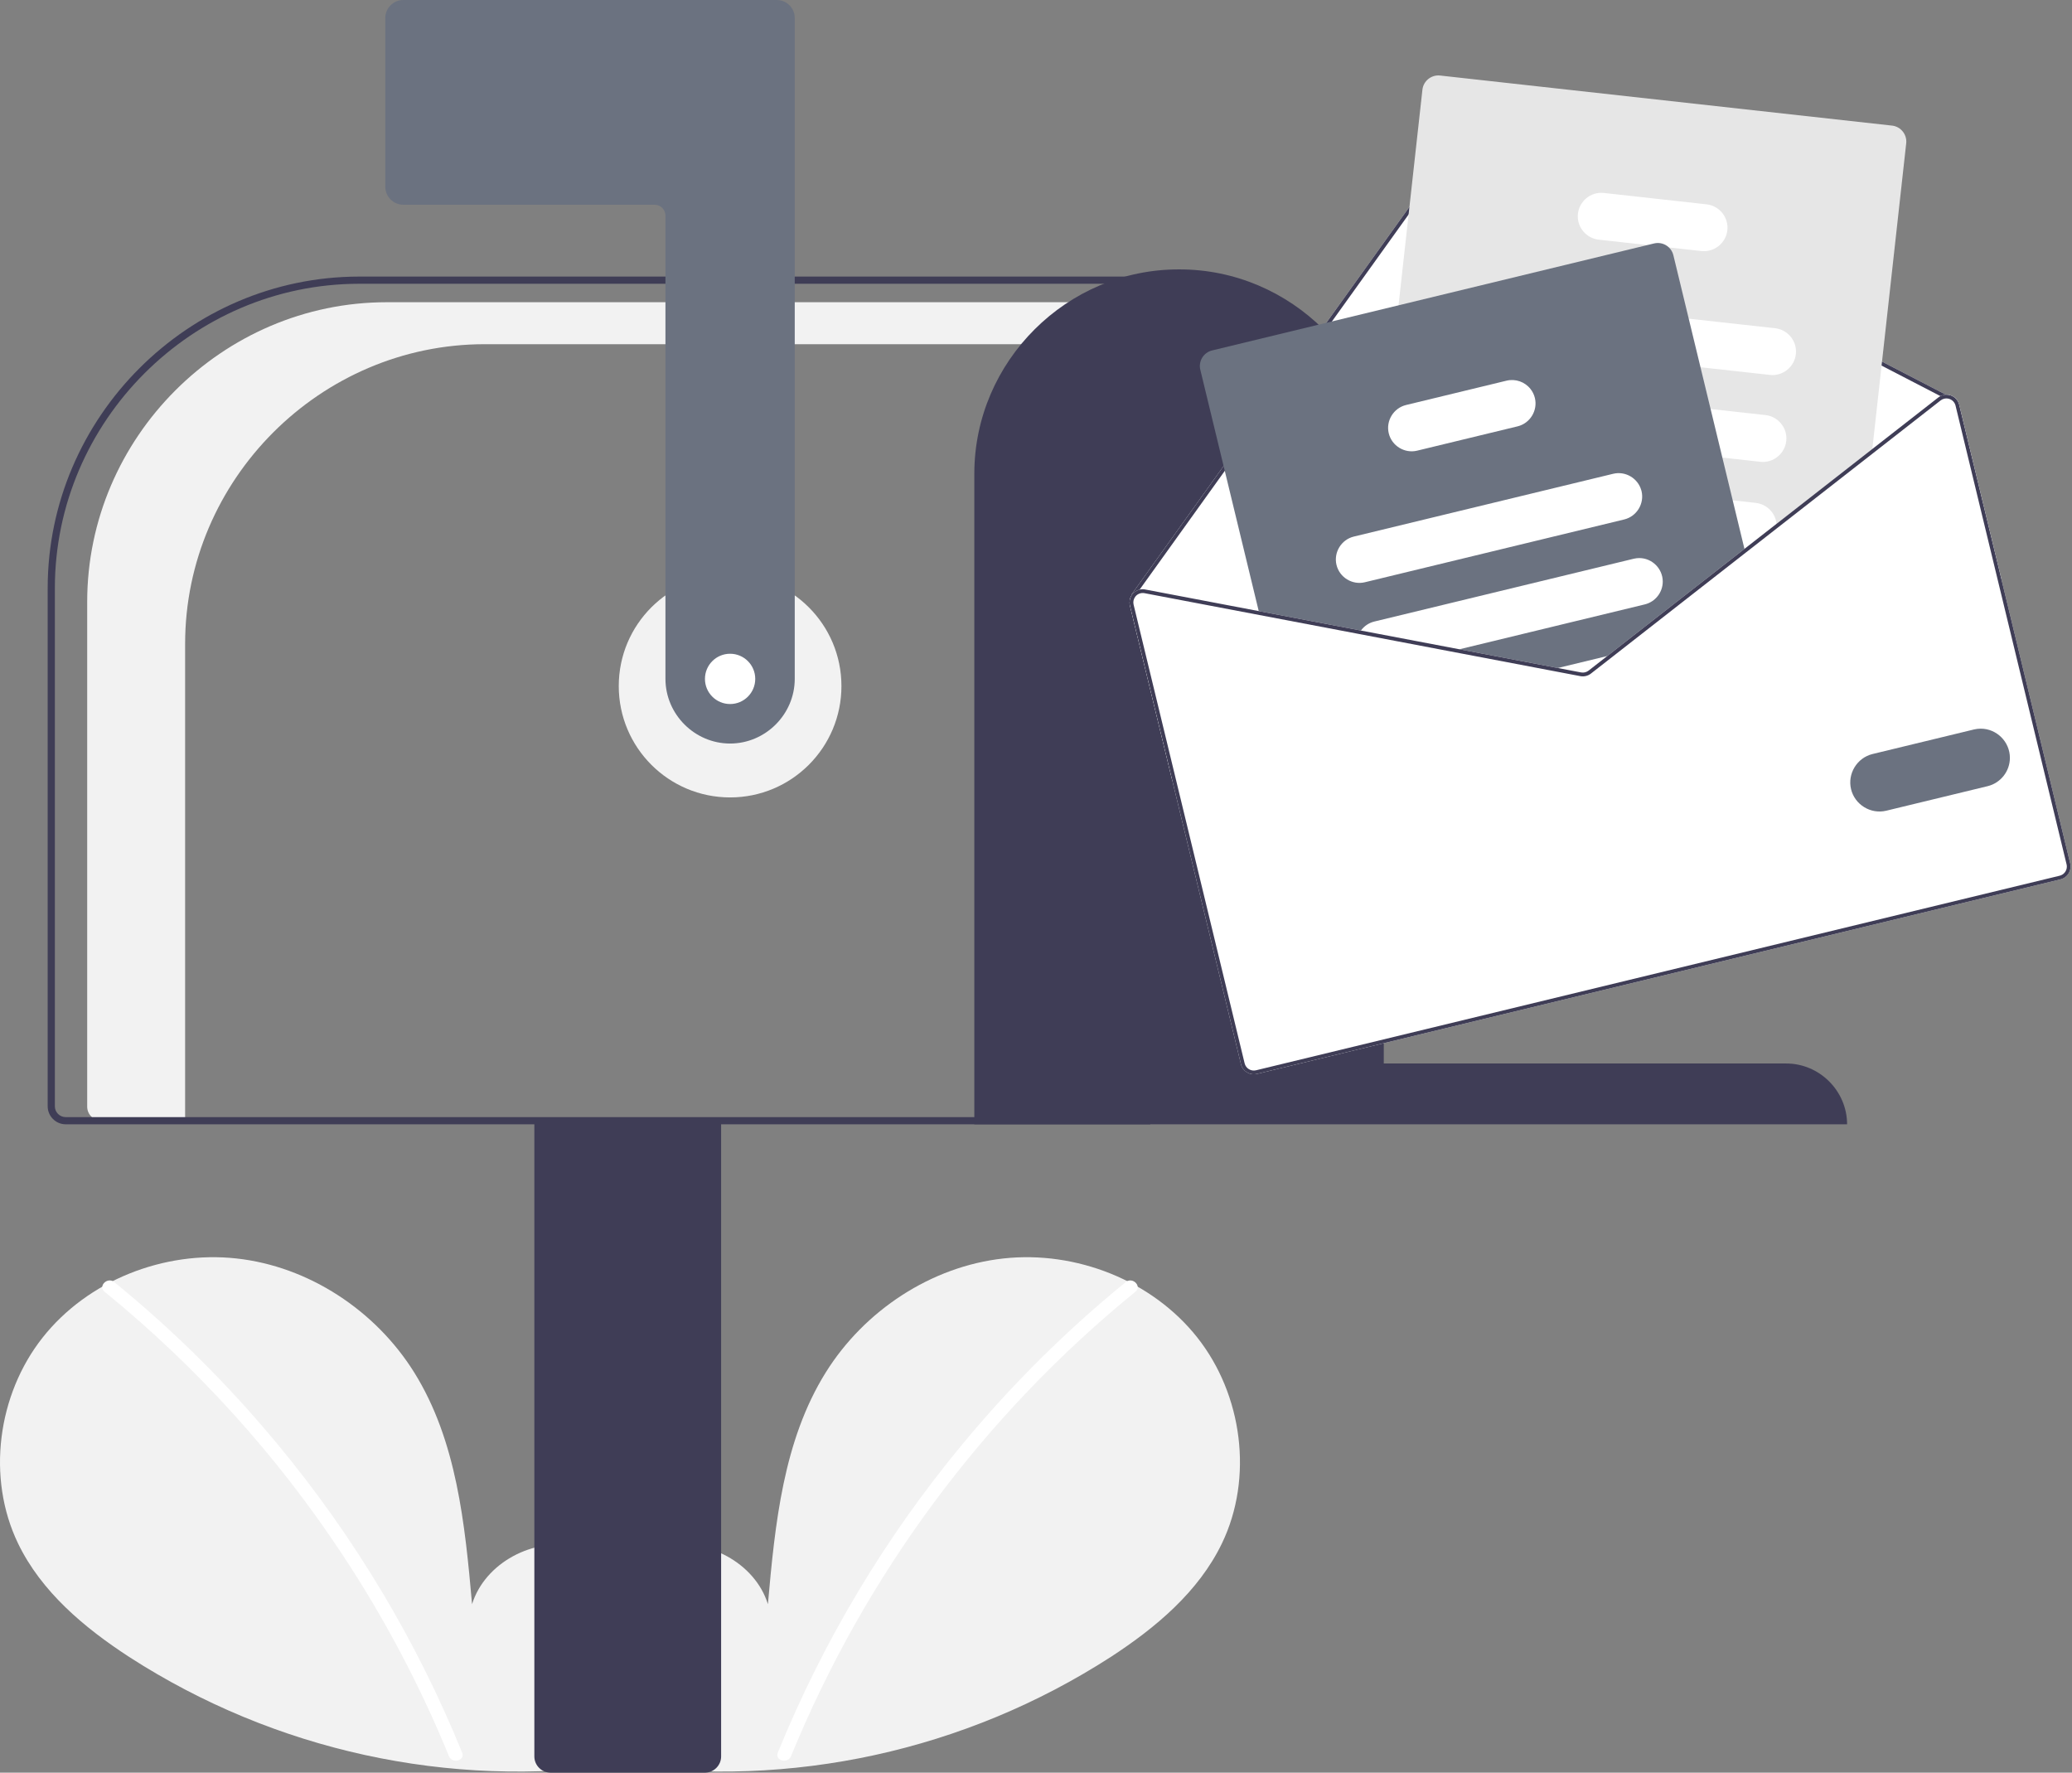 <?xml version="1.0" encoding="UTF-8" standalone="no"?><!DOCTYPE svg PUBLIC "-//W3C//DTD SVG 1.1//EN" "http://www.w3.org/Graphics/SVG/1.1/DTD/svg11.dtd"><svg width="100%" height="100%" viewBox="0 0 1169 1000" version="1.1" xmlns="http://www.w3.org/2000/svg" xmlns:xlink="http://www.w3.org/1999/xlink" xml:space="preserve" xmlns:serif="http://www.serif.com/" style="fill-rule:evenodd;clip-rule:evenodd;stroke-linejoin:round;stroke-miterlimit:2;"><rect x="0" y="0" width="1169" height="1000" fill="#808080" stroke="none"/><rect id="Artboard1" x="0" y="0" width="1168.2" height="1000" style="fill:none;"/><clipPath id="_clip1"><rect x="0" y="0" width="1168.2" height="1000"/></clipPath><g clip-path="url(#_clip1)"><path d="M343.311,989.565c18.754,-15.846 30.145,-40.878 27.157,-65.247c-2.987,-24.369 -21.489,-46.772 -45.489,-51.947c-24.001,-5.174 -51.359,9.15 -58.649,32.595c-4.012,-45.2 -8.635,-92.293 -32.666,-130.785c-21.76,-34.853 -59.448,-59.792 -100.294,-64.254c-40.845,-4.461 -83.85,12.389 -109.324,44.628c-25.474,32.239 -31.711,79.107 -13.87,116.119c13.143,27.266 37.357,47.558 62.727,64.066c81.96,52.88 180.332,74.401 276.885,60.572" style="fill:#f2f2f2;fill-rule:nonzero;"/><path d="M64.437,723.251c33.703,27.45 64.622,58.152 92.309,91.661c43.33,52.261 78.395,110.856 103.97,173.741c1.872,4.588 -5.578,6.585 -7.429,2.048c-16.264,-39.759 -36.386,-77.83 -60.076,-113.665c-36.943,-55.978 -82.204,-105.999 -134.221,-148.338c-3.846,-3.132 1.633,-8.553 5.447,-5.447l0,-0Z" style="fill:#fff;fill-rule:nonzero;"/><path d="M356.264,989.565c-18.753,-15.846 -30.144,-40.878 -27.156,-65.247c2.987,-24.369 21.489,-46.772 45.489,-51.947c24,-5.174 51.359,9.15 58.649,32.595c4.011,-45.2 8.634,-92.293 32.666,-130.785c21.759,-34.853 59.448,-59.792 100.293,-64.254c40.846,-4.461 83.851,12.389 109.325,44.628c25.474,32.239 31.711,79.107 13.87,116.119c-13.143,27.266 -37.357,47.558 -62.728,64.066c-81.959,52.88 -180.331,74.401 -276.884,60.572" style="fill:#f2f2f2;fill-rule:nonzero;"/><path d="M635.139,723.251c-33.703,27.45 -64.622,58.152 -92.309,91.661c-43.331,52.261 -78.395,110.856 -103.97,173.741c-1.872,4.588 5.578,6.585 7.429,2.048c41.843,-102.196 108.653,-192.288 194.297,-262.003c3.846,-3.132 -1.633,-8.553 -5.447,-5.447l-0,-0Z" style="fill:#fff;fill-rule:nonzero;"/><ellipse cx="411.914" cy="387.031" rx="62.817" ry="62.817" style="fill:#f2f2f2;"/><path d="M218.23,170.492l432.795,-0l0,23.678l-377.545,0c-92.73,0 -169.036,76.305 -169.036,169.034l-0,269.015l-47.357,-0c-4.33,-0 -7.893,-3.563 -7.893,-7.893l-0,-284.8c-0,-92.729 76.305,-169.034 169.036,-169.034Z" style="fill:#f2f2f2;fill-rule:nonzero;"/><path d="M301.477,990.881l-0,-359.675l105.371,-0l-0,359.675c-0.006,5.001 -4.119,9.113 -9.119,9.119l-87.134,-0c-5,-0.006 -9.113,-4.118 -9.118,-9.119Z" style="fill:#3f3d56;fill-rule:nonzero;"/><path d="M26.904,624.113l-0,-292.471c0.108,-96.297 79.317,-175.505 175.615,-175.614l446.48,0l-0,478.217l-611.964,0c-5.555,-0.006 -10.125,-4.576 -10.131,-10.132Zm618.042,-464.032l-442.427,0c-94.076,0.107 -171.456,77.486 -171.563,171.561l0,292.471c0.004,3.334 2.746,6.076 6.079,6.08l607.911,-0l0,-470.112Z" style="fill:#3f3d56;fill-rule:nonzero;"/><path d="M411.914,419.453c-20.001,-0.023 -36.452,-16.474 -36.475,-36.474l0,-261.398c-0.004,-3.334 -2.746,-6.076 -6.079,-6.079l-141.846,-0c-5.556,-0.007 -10.125,-4.577 -10.132,-10.132l0,-95.238c0.007,-5.556 4.576,-10.126 10.132,-10.132l210.742,0c5.556,0.006 10.126,4.576 10.132,10.132l0,372.847c-0.022,20 -16.473,36.451 -36.474,36.474Z" style="fill:#6b7280;fill-rule:nonzero;"/><path d="M665.21,151.976c63.23,-0.133 115.37,51.788 115.503,115.018l-0,332.947l226.953,0c18.858,-0.039 34.409,15.446 34.448,34.304l-492.407,0l-0,-367.251c0.132,-63.23 52.272,-115.151 115.503,-115.018Z" style="fill:#3f3d56;fill-rule:nonzero;"/><path d="M637.493,341.575l23.917,98.797l467.85,-113.255l-23.917,-98.797c-0.586,-2.453 -2.392,-4.44 -4.777,-5.258c-0.867,-0.305 -1.785,-0.444 -2.703,-0.407l-270.438,-140.024c-3.26,-1.665 -7.288,-0.697 -9.435,2.268l-130.336,181.75l-49.135,68.536c-0.181,0.243 -0.247,0.553 -0.181,0.848c-0.999,1.664 -1.303,3.656 -0.845,5.542Z" style="fill:#fff;fill-rule:nonzero;"/><path d="M638.338,336.033c0.047,0.259 0.195,0.49 0.412,0.64c0.256,0.176 0.574,0.238 0.878,0.173c0.245,-0.065 0.459,-0.213 0.606,-0.42l0.168,-0.234l2.559,-3.577l46.462,-64.771l130.297,-181.708c1.53,-2.119 4.408,-2.809 6.732,-1.614l268.342,138.94l2.409,1.25c0.097,0.04 0.197,0.075 0.298,0.104c0.182,-0.033 0.366,-0.05 0.55,-0.052c0.252,-0.085 0.462,-0.262 0.587,-0.496c0.081,-0.153 0.124,-0.324 0.124,-0.497c-0,-0.394 -0.219,-0.756 -0.567,-0.939l-0.332,-0.177l-270.438,-140.024c-3.26,-1.665 -7.288,-0.697 -9.435,2.268l-130.336,181.75l-49.135,68.536c-0.181,0.243 -0.246,0.553 -0.181,0.848Z" style="fill:#3f3d56;fill-rule:nonzero;"/><path d="M778.849,346.107l10.414,1.155l77.291,8.562l51.238,5.673l3.027,0.336l63.936,-49.939l2.449,-1.912l15.102,-11.794l53.726,-41.958l0.322,-2.947l19.11,-172.471c0.539,-4.911 -3.052,-9.399 -7.962,-9.952l-255.03,-28.251c-4.912,-0.536 -9.398,3.053 -9.953,7.962l-13.476,121.657l-7.475,67.448l-6.687,60.342l-3.1,28.022l-0.905,8.117c-0.533,4.914 3.061,9.4 7.973,9.95Z" style="fill:#e6e6e6;fill-rule:nonzero;"/><path d="M848.931,194.93l110.471,12.235l39.177,4.338c0.484,0.053 0.971,0.08 1.458,0.08c7.27,0 13.252,-5.982 13.252,-13.252c0,-6.72 -5.113,-12.431 -11.793,-13.171l-48.728,-5.396l-100.912,-11.189c-0.483,-0.054 -0.969,-0.081 -1.456,-0.081c-7.273,0 -13.258,5.985 -13.258,13.259c-0,6.72 5.11,12.432 11.789,13.177Z" style="fill:#fff;fill-rule:nonzero;"/><path d="M842.641,243.797c0.285,0.051 0.57,0.102 0.86,0.13l128.239,14.206l21.412,2.377c0.484,0.054 0.97,0.08 1.457,0.08c7.273,0 13.257,-5.984 13.257,-13.256c-0,-6.724 -5.116,-12.437 -11.799,-13.177l-30.96,-3.425l-101.583,-11.256l-17.095,-1.894c-0.487,-0.054 -0.978,-0.082 -1.469,-0.082c-7.269,0 -13.25,5.982 -13.25,13.251c-0,6.397 4.632,11.926 10.931,13.046l-0,-0Z" style="fill:#fff;fill-rule:nonzero;"/><path d="M828.127,287.128c2.129,3.534 5.79,5.878 9.89,6.333l52.561,5.821l93.612,10.371l0.021,-0.005l2.993,0.334l15.102,-11.794c0.093,-0.896 0.094,-1.799 0.002,-2.695c-0.654,-6.175 -5.555,-11.108 -11.726,-11.801l-13.004,-1.445l-51.585,-5.708l-37.117,-4.117l-47.945,-5.314c-0.484,-0.053 -0.97,-0.08 -1.457,-0.08c-7.27,0 -13.253,5.982 -13.253,13.252c0,2.414 0.659,4.782 1.906,6.848l0,-0Z" style="fill:#fff;fill-rule:nonzero;"/><path d="M901.954,135.197l27.486,3.044l12.141,1.348l18.339,2.03c0.484,0.053 0.97,0.08 1.457,0.08c7.273,0 13.257,-5.984 13.257,-13.257c-0,-6.724 -5.116,-12.437 -11.799,-13.176l-57.953,-6.414c-0.486,-0.054 -0.975,-0.081 -1.464,-0.081c-7.271,-0 -13.254,5.983 -13.254,13.253c0,6.72 5.111,12.43 11.79,13.173l-0,-0Z" style="fill:#fff;fill-rule:nonzero;"/><path d="M677.199,208.575l33.511,138.427l55.93,10.635l51.737,9.85l55.51,10.562l17.736,3.375c2.1,0.397 4.272,-0.129 5.957,-1.442l14.229,-11.113l9.01,-7.036l63.936,-49.939l-40.653,-167.93c-0.402,-1.67 -1.277,-3.19 -2.521,-4.375c-2.216,-2.129 -5.372,-2.984 -8.359,-2.264l-249.384,60.37c-4.804,1.166 -7.799,6.075 -6.639,10.88Z" style="fill:#6b7280;fill-rule:nonzero;"/><path d="M754.04,318.699c1.716,7.063 8.934,11.467 15.999,9.763l146.333,-35.424c7.061,-1.72 11.463,-8.934 9.763,-16c-0.037,-0.169 -0.085,-0.336 -0.143,-0.499c-1.93,-6.803 -8.983,-10.923 -15.856,-9.263l-146.333,35.423c-7.063,1.716 -11.468,8.934 -9.763,16Z" style="fill:#fff;fill-rule:nonzero;"/><path d="M766.64,357.637l51.737,9.85l109.595,-26.531c5.927,-1.434 10.136,-6.783 10.136,-12.881c-0,-7.27 -5.983,-13.253 -13.254,-13.253c-1.05,-0 -2.097,0.125 -3.118,0.372l-146.333,35.424c-3.058,0.734 -5.753,2.54 -7.594,5.089c-0.444,0.609 -0.835,1.255 -1.169,1.93Z" style="fill:#fff;fill-rule:nonzero;"/><path d="M873.887,378.049l17.736,3.375c2.1,0.397 4.272,-0.129 5.957,-1.442l14.229,-11.113l-37.922,9.18Z" style="fill:#fff;fill-rule:nonzero;"/><path d="M783.525,244.471c1.716,7.063 8.934,11.467 15.999,9.763l56.679,-13.72c7.06,-1.72 11.463,-8.935 9.763,-16c-0.442,-1.835 -1.275,-3.554 -2.442,-5.038c-3.197,-4.089 -8.512,-5.941 -13.558,-4.725l-56.678,13.721c-7.066,1.711 -11.473,8.933 -9.763,15.999l-0,0Z" style="fill:#fff;fill-rule:nonzero;"/><path d="M818.373,367.486l55.518,10.564l17.732,3.377c2.098,0.392 4.267,-0.133 5.953,-1.441l14.24,-11.116l-4.997,1.209l-10.548,8.229c-1.205,0.935 -2.754,1.31 -4.253,1.03l-13.13,-2.497l-55.518,-10.565l-4.997,1.21Zm165.833,-57.83l0.541,2.233l2.462,-1.915l-3.003,-0.318Zm-165.833,57.83l55.518,10.564l17.732,3.377c2.098,0.392 4.267,-0.133 5.953,-1.441l14.24,-11.116l-4.997,1.209l-10.548,8.229c-1.205,0.935 -2.754,1.31 -4.253,1.03l-13.13,-2.497l-55.518,-10.565l-4.997,1.21Zm-0,-0l55.518,10.564l17.732,3.377c2.098,0.392 4.267,-0.133 5.953,-1.441l14.24,-11.116l-4.997,1.209l-10.548,8.229c-1.205,0.935 -2.754,1.31 -4.253,1.03l-13.13,-2.497l-55.518,-10.565l-4.997,1.21Zm-180.88,-25.911l62.647,258.785c0.962,3.955 5.004,6.422 8.961,5.468l453.422,-109.763c3.955,-0.961 6.422,-5.003 5.468,-8.96l-62.648,-258.785c-0.586,-2.453 -2.392,-4.44 -4.777,-5.259c-0.867,-0.305 -1.785,-0.443 -2.703,-0.406c-1.071,0.031 -2.121,0.307 -3.069,0.807c-0.437,0.207 -0.85,0.464 -1.23,0.764l-37.213,29.057l-54.043,42.216l-18.105,14.142l0.003,0.015l-0.015,0.004l-66.396,51.83l-10.976,8.589l-10.548,8.229c-1.205,0.935 -2.754,1.31 -4.253,1.03l-13.13,-2.497l-55.518,-10.565l-55.568,-10.568l-121.706,-23.161c-1.037,-0.206 -2.107,-0.182 -3.135,0.068c-1.384,0.338 -2.642,1.067 -3.624,2.099c-0.376,0.405 -0.71,0.847 -0.999,1.319c-0.999,1.664 -1.303,3.656 -0.845,5.542Zm180.88,25.911l55.518,10.564l17.732,3.377c2.098,0.392 4.267,-0.133 5.953,-1.441l14.24,-11.116l-4.997,1.209l-10.548,8.229c-1.205,0.935 -2.754,1.31 -4.253,1.03l-13.13,-2.497l-55.518,-10.565l-4.997,1.21Zm-0,-0l55.518,10.564l17.732,3.377c2.098,0.392 4.267,-0.133 5.953,-1.441l14.24,-11.116l-4.997,1.209l-10.548,8.229c-1.205,0.935 -2.754,1.31 -4.253,1.03l-13.13,-2.497l-55.518,-10.565l-4.997,1.21Zm-0,-0l55.518,10.564l17.732,3.377c2.098,0.392 4.267,-0.133 5.953,-1.441l14.24,-11.116l-4.997,1.209l-10.548,8.229c-1.205,0.935 -2.754,1.31 -4.253,1.03l-13.13,-2.497l-55.518,-10.565l-4.997,1.21Z" style="fill:#fff;fill-rule:nonzero;"/><path d="M818.373,367.486l55.518,10.564l17.732,3.377c2.098,0.392 4.267,-0.133 5.953,-1.441l14.24,-11.116l-4.997,1.209l-10.548,8.229c-1.205,0.935 -2.754,1.31 -4.253,1.03l-13.13,-2.497l-55.518,-10.565l-4.997,1.21Zm165.833,-57.83l0.541,2.233l2.462,-1.915l-3.003,-0.318Zm-165.833,57.83l55.518,10.564l17.732,3.377c2.098,0.392 4.267,-0.133 5.953,-1.441l14.24,-11.116l-4.997,1.209l-10.548,8.229c-1.205,0.935 -2.754,1.31 -4.253,1.03l-13.13,-2.497l-55.518,-10.565l-4.997,1.21Zm-0,-0l55.518,10.564l17.732,3.377c2.098,0.392 4.267,-0.133 5.953,-1.441l14.24,-11.116l-4.997,1.209l-10.548,8.229c-1.205,0.935 -2.754,1.31 -4.253,1.03l-13.13,-2.497l-55.518,-10.565l-4.997,1.21Zm-177.971,-31.293l0.276,0.206c0.046,-0.075 0.126,-0.143 0.187,-0.222c1.246,-1.297 3.065,-1.882 4.833,-1.556l120.945,23.007l51.73,9.858l55.518,10.564l17.732,3.377c2.098,0.392 4.267,-0.133 5.953,-1.441l14.24,-11.116l-4.997,1.209l-10.548,8.229c-1.205,0.935 -2.754,1.31 -4.253,1.03l-13.13,-2.497l-55.518,-10.565l-55.568,-10.568l-121.706,-23.161c-1.037,-0.206 -2.107,-0.182 -3.135,0.068l-2.559,3.578Zm-2.909,5.383l62.647,258.784c0.962,3.955 5.004,6.422 8.961,5.468l453.422,-109.763c3.955,-0.961 6.422,-5.003 5.468,-8.96l-62.648,-258.785c-0.586,-2.453 -2.392,-4.44 -4.777,-5.258c-0.867,-0.305 -1.785,-0.444 -2.703,-0.407c-1.071,0.031 -2.121,0.307 -3.069,0.807c-0.437,0.207 -0.85,0.464 -1.23,0.764l-37.213,29.057l-54.043,42.216l-18.105,14.142l0.003,0.015l-0.015,0.004l-66.396,51.83l-10.976,8.589l-10.548,8.229c-1.205,0.935 -2.754,1.31 -4.253,1.03l-13.13,-2.497l-55.518,-10.565l-55.568,-10.568l-121.706,-23.161c-1.037,-0.206 -2.107,-0.182 -3.135,0.068c-1.384,0.338 -2.642,1.067 -3.624,2.099c-0.376,0.405 -0.71,0.847 -0.999,1.319c-0.999,1.664 -1.303,3.656 -0.845,5.542l-0,0.001Zm2.066,-0.501c-0.374,-1.544 -0.03,-3.177 0.935,-4.438c0.043,-0.092 0.106,-0.173 0.184,-0.238c0.046,-0.075 0.126,-0.143 0.187,-0.222c1.246,-1.297 3.065,-1.882 4.833,-1.556l120.945,23.007l51.73,9.858l55.518,10.564l17.732,3.377c2.098,0.392 4.267,-0.133 5.953,-1.441l14.24,-11.116l9.005,-7.036l63.926,-49.945l2.462,-1.915l15.09,-11.788l53.735,-41.964l38.848,-30.338c0.591,-0.46 1.273,-0.79 2.001,-0.966c0.203,-0.05 0.41,-0.084 0.618,-0.102c0.182,-0.033 0.366,-0.05 0.55,-0.052c0.621,-0.006 1.238,0.094 1.825,0.297c1.7,0.592 2.988,2.008 3.417,3.755l62.647,258.785c0.1,0.41 0.15,0.831 0.15,1.254c0,2.444 -1.688,4.587 -4.064,5.16l-453.421,109.762c-2.83,0.681 -5.718,-1.088 -6.399,-3.917l-62.647,-258.785Zm178.814,26.411l55.518,10.565l17.732,3.376c2.098,0.392 4.267,-0.133 5.953,-1.441l14.24,-11.116l-4.997,1.21l-10.548,8.228c-1.205,0.935 -2.754,1.31 -4.253,1.03l-13.13,-2.497l-55.518,-10.565l-4.997,1.21Zm-0,0l55.518,10.565l17.732,3.376c2.098,0.392 4.267,-0.133 5.953,-1.441l14.24,-11.116l-4.997,1.21l-10.548,8.228c-1.205,0.935 -2.754,1.31 -4.253,1.03l-13.13,-2.497l-55.518,-10.565l-4.997,1.21Zm-0,0l55.518,10.565l17.732,3.376c2.098,0.392 4.267,-0.133 5.953,-1.441l14.24,-11.116l-4.997,1.21l-10.548,8.228c-1.205,0.935 -2.754,1.31 -4.253,1.03l-13.13,-2.497l-55.518,-10.565l-4.997,1.21Z" style="fill:#3f3d56;fill-rule:nonzero;"/><path d="M1044.35,445.223c-2.112,-8.771 3.354,-17.728 12.12,-19.861l57.227,-13.854c1.25,-0.297 2.53,-0.448 3.815,-0.448c9.025,0 16.452,7.427 16.452,16.452c0,7.548 -5.195,14.175 -12.525,15.976l-57.228,13.854c-8.77,2.112 -17.728,-3.354 -19.861,-12.119Z" style="fill:#6b7280;fill-rule:nonzero;"/><ellipse cx="411.914" cy="382.979" rx="14.185" ry="14.184" style="fill:#fff;"/></g></svg>